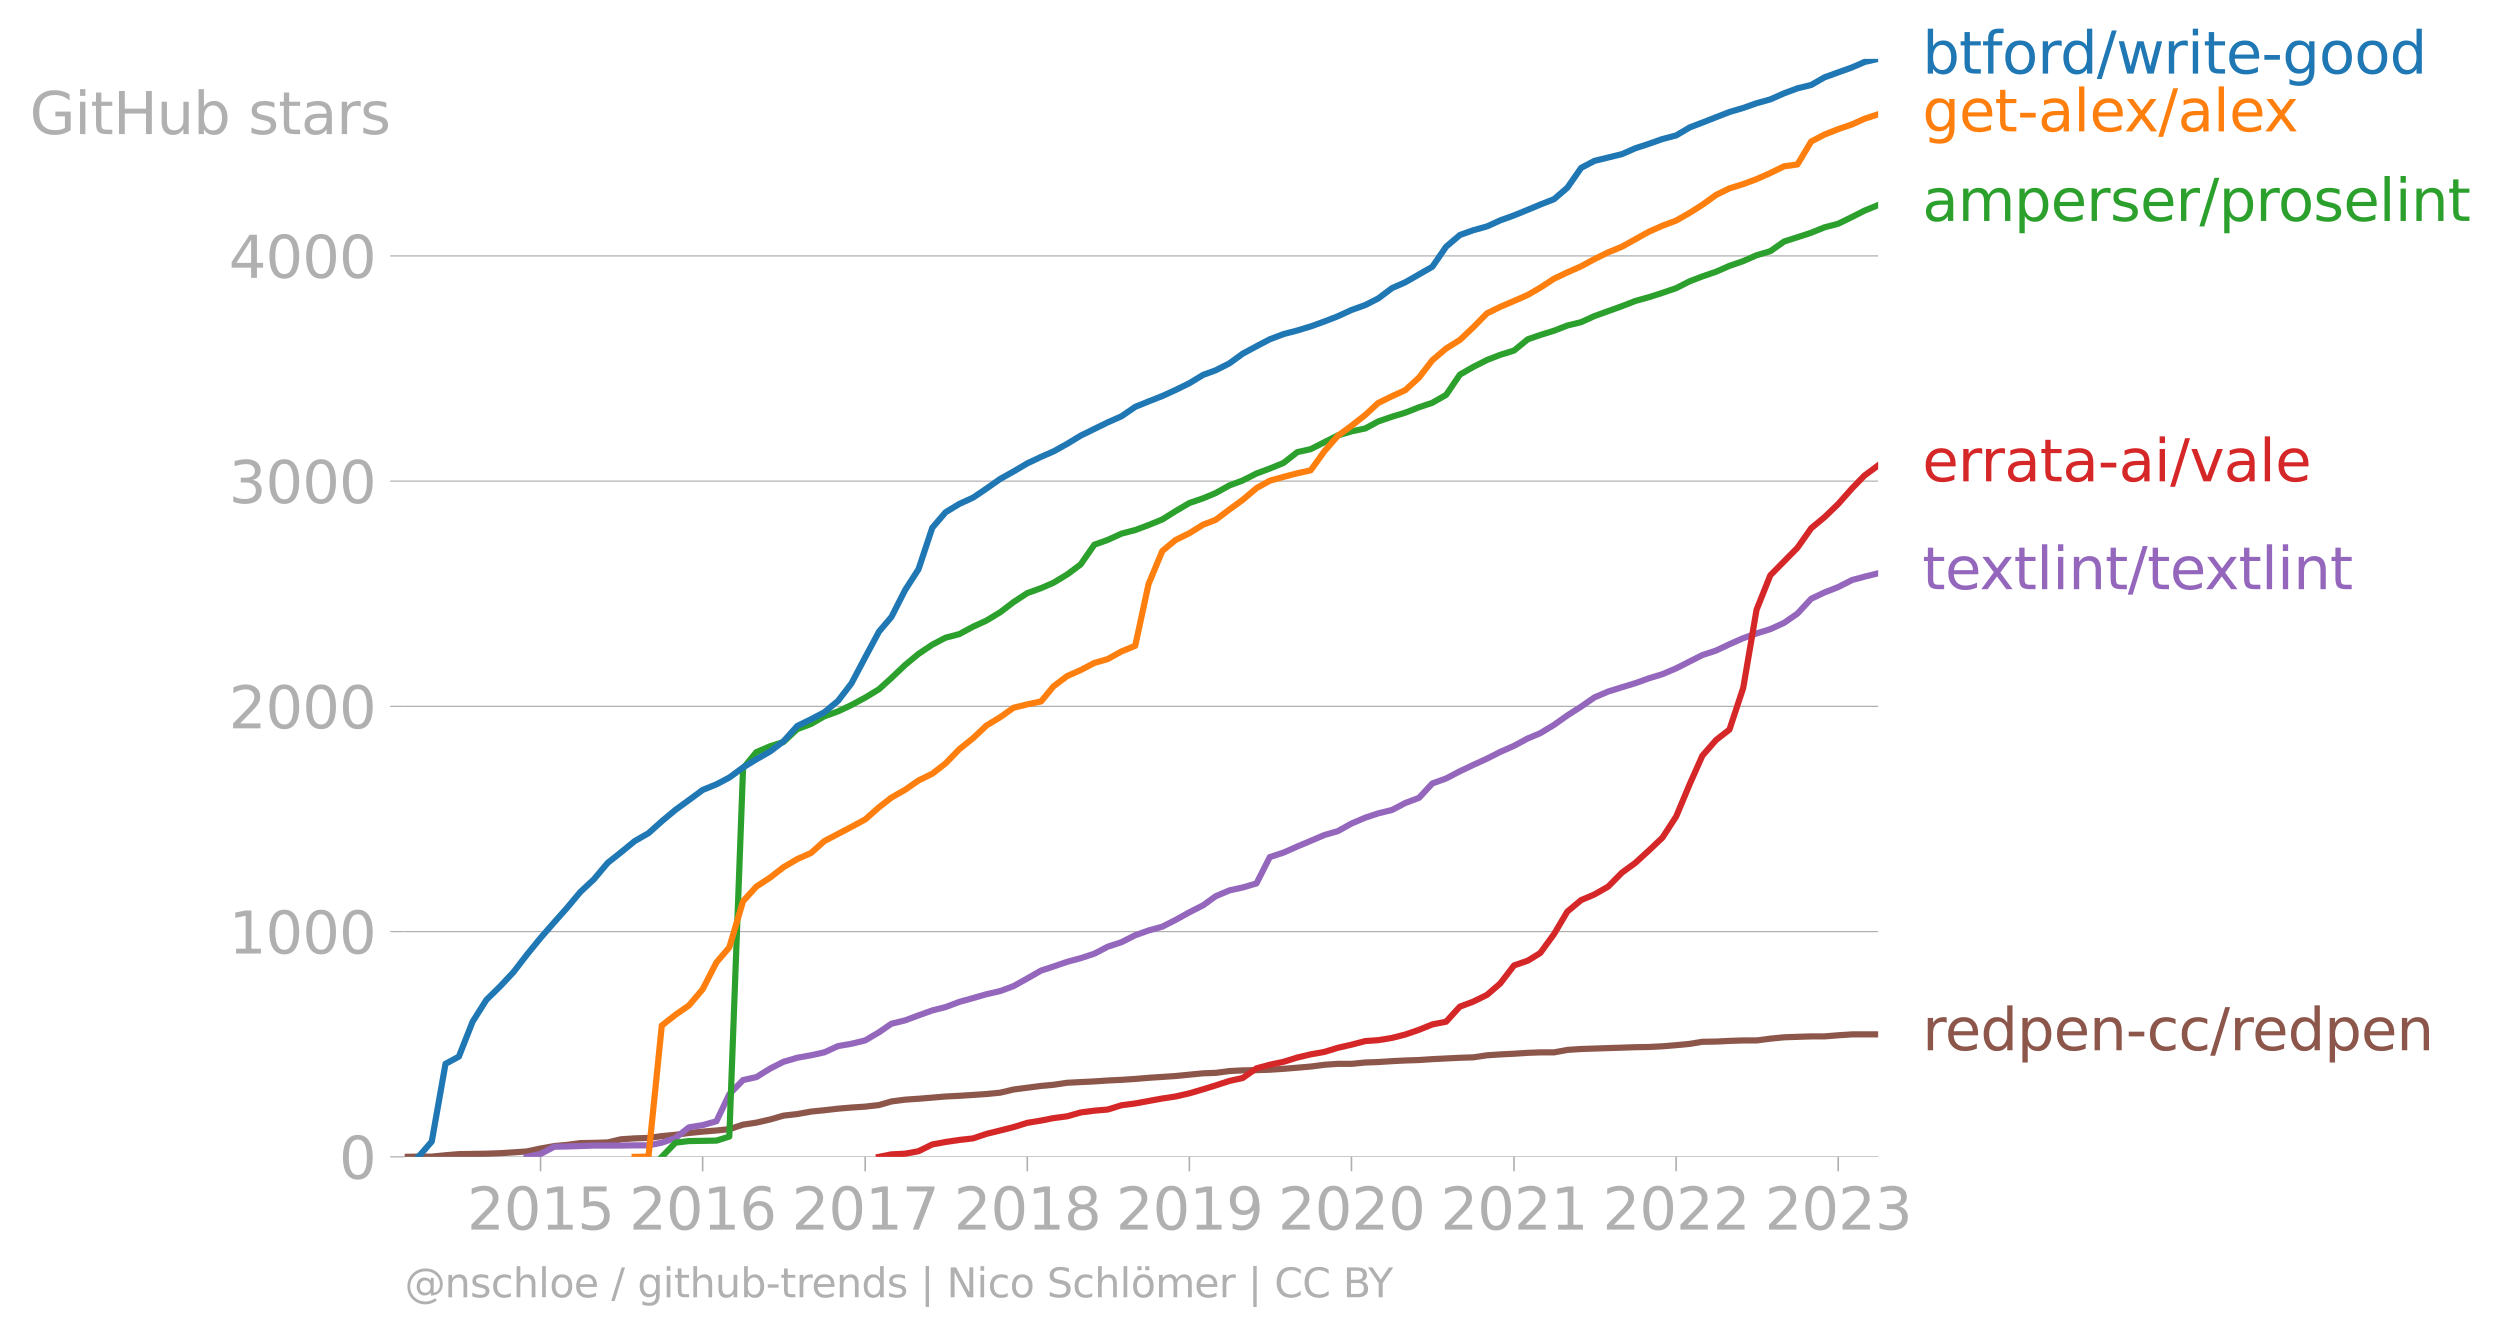 <svg xmlns="http://www.w3.org/2000/svg" xmlns:xlink="http://www.w3.org/1999/xlink" width="807.868" height="431.866" viewBox="0 0 605.901 323.9"><defs><style>*{stroke-linejoin:round;stroke-linecap:butt}</style></defs><g id="figure_1"><path id="patch_1" d="M0 323.9h605.901V0H0v323.9z" style="fill:none"/><g id="axes_1"><path id="patch_2" d="M98.073 280.372h357.12V14.26H98.073v266.112z" style="fill:none"/><g id="matplotlib.axis_1"><g id="xtick_1"><g id="line2d_1"><defs><path id="m525f646d0b" d="M0 0v3.5" style="stroke:#b0b0b0;stroke-width:.4"/></defs><use xlink:href="#m525f646d0b" x="131.008" y="280.372" style="fill:#b0b0b0;stroke:#b0b0b0;stroke-width:.4"/></g><g id="text_1" style="fill:#b0b0b0" transform="matrix(.14 0 0 -.14 113.193 298.01)"><defs><path id="DejaVuSans-32" d="M1228 531h2203V0H469v531q359 372 979 998 621 627 780 809 303 340 423 576 121 236 121 464 0 372-261 606-261 235-680 235-297 0-627-103-329-103-704-313v638q381 153 712 231 332 78 607 78 725 0 1156-363 431-362 431-968 0-288-108-546-107-257-392-607-78-91-497-524-418-433-1181-1211z" transform="scale(.016)"/><path id="DejaVuSans-30" d="M2034 4250q-487 0-733-480-245-479-245-1442 0-959 245-1439 246-480 733-480 491 0 736 480 246 480 246 1439 0 963-246 1442-245 480-736 480zm0 500q785 0 1199-621 414-620 414-1801 0-1178-414-1799Q2819-91 2034-91q-784 0-1198 620-414 621-414 1799 0 1181 414 1801 414 621 1198 621z" transform="scale(.016)"/><path id="DejaVuSans-31" d="M794 531h1031v3560L703 3866v575l1116 225h631V531h1031V0H794v531z" transform="scale(.016)"/><path id="DejaVuSans-35" d="M691 4666h2478v-532H1269V2991q137 47 274 70 138 23 276 23 781 0 1237-428 457-428 457-1159 0-753-469-1171Q2575-91 1722-91q-294 0-599 50Q819 9 494 109v635q281-153 581-228t634-75q541 0 856 284 316 284 316 772 0 487-316 771-315 285-856 285-253 0-505-56-251-56-513-175v2344z" transform="scale(.016)"/></defs><use xlink:href="#DejaVuSans-32"/><use xlink:href="#DejaVuSans-30" x="63.623"/><use xlink:href="#DejaVuSans-31" x="127.246"/><use xlink:href="#DejaVuSans-35" x="190.869"/></g></g><g id="xtick_2"><use xlink:href="#m525f646d0b" id="line2d_2" x="170.294" y="280.372" style="fill:#b0b0b0;stroke:#b0b0b0;stroke-width:.4"/><g id="text_2" style="fill:#b0b0b0" transform="matrix(.14 0 0 -.14 152.479 298.01)"><defs><path id="DejaVuSans-36" d="M2113 2584q-425 0-674-291-248-290-248-796 0-503 248-796 249-292 674-292t673 292q248 293 248 796 0 506-248 796-248 291-673 291zm1253 1979v-575q-238 112-480 171-242 60-480 60-625 0-955-422-329-422-376-1275 184 272 462 417 279 145 613 145 703 0 1111-427 408-426 408-1160 0-719-425-1154Q2819-91 2113-91q-810 0-1238 620-428 621-428 1799 0 1106 525 1764t1409 658q238 0 480-47t505-140z" transform="scale(.016)"/></defs><use xlink:href="#DejaVuSans-32"/><use xlink:href="#DejaVuSans-30" x="63.623"/><use xlink:href="#DejaVuSans-31" x="127.246"/><use xlink:href="#DejaVuSans-36" x="190.869"/></g></g><g id="xtick_3"><use xlink:href="#m525f646d0b" id="line2d_3" x="209.687" y="280.372" style="fill:#b0b0b0;stroke:#b0b0b0;stroke-width:.4"/><g id="text_3" style="fill:#b0b0b0" transform="matrix(.14 0 0 -.14 191.872 298.01)"><defs><path id="DejaVuSans-37" d="M525 4666h3000v-269L1831 0h-659l1594 4134H525v532z" transform="scale(.016)"/></defs><use xlink:href="#DejaVuSans-32"/><use xlink:href="#DejaVuSans-30" x="63.623"/><use xlink:href="#DejaVuSans-31" x="127.246"/><use xlink:href="#DejaVuSans-37" x="190.869"/></g></g><g id="xtick_4"><use xlink:href="#m525f646d0b" id="line2d_4" x="248.972" y="280.372" style="fill:#b0b0b0;stroke:#b0b0b0;stroke-width:.4"/><g id="text_4" style="fill:#b0b0b0" transform="matrix(.14 0 0 -.14 231.157 298.01)"><defs><path id="DejaVuSans-38" d="M2034 2216q-450 0-708-241-257-241-257-662 0-422 257-663 258-241 708-241t709 242q260 243 260 662 0 421-258 662-257 241-711 241zm-631 268q-406 100-633 378-226 279-226 679 0 559 398 884 399 325 1092 325 697 0 1094-325t397-884q0-400-227-679-226-278-629-378 456-106 710-416 255-309 255-755 0-679-414-1042Q2806-91 2034-91q-771 0-1186 362-414 363-414 1042 0 446 256 755 257 310 713 416zm-231 997q0-362 226-565 227-203 636-203 407 0 636 203 230 203 230 565 0 363-230 566-229 203-636 203-409 0-636-203-226-203-226-566z" transform="scale(.016)"/></defs><use xlink:href="#DejaVuSans-32"/><use xlink:href="#DejaVuSans-30" x="63.623"/><use xlink:href="#DejaVuSans-31" x="127.246"/><use xlink:href="#DejaVuSans-38" x="190.869"/></g></g><g id="xtick_5"><use xlink:href="#m525f646d0b" id="line2d_5" x="288.257" y="280.372" style="fill:#b0b0b0;stroke:#b0b0b0;stroke-width:.4"/><g id="text_5" style="fill:#b0b0b0" transform="matrix(.14 0 0 -.14 270.442 298.01)"><defs><path id="DejaVuSans-39" d="M703 97v575q238-113 481-172 244-59 479-59 625 0 954 420 330 420 377 1277-181-269-460-413-278-144-615-144-700 0-1108 423-408 424-408 1159 0 718 425 1152 425 435 1131 435 810 0 1236-621 427-620 427-1801 0-1103-524-1761Q2575-91 1691-91q-238 0-482 47Q966 3 703 97zm1256 1978q425 0 673 290 249 291 249 798 0 503-249 795-248 292-673 292t-673-292q-248-292-248-795 0-507 248-798 248-290 673-290z" transform="scale(.016)"/></defs><use xlink:href="#DejaVuSans-32"/><use xlink:href="#DejaVuSans-30" x="63.623"/><use xlink:href="#DejaVuSans-31" x="127.246"/><use xlink:href="#DejaVuSans-39" x="190.869"/></g></g><g id="xtick_6"><use xlink:href="#m525f646d0b" id="line2d_6" x="327.543" y="280.372" style="fill:#b0b0b0;stroke:#b0b0b0;stroke-width:.4"/><g id="text_6" style="fill:#b0b0b0" transform="matrix(.14 0 0 -.14 309.728 298.01)"><use xlink:href="#DejaVuSans-32"/><use xlink:href="#DejaVuSans-30" x="63.623"/><use xlink:href="#DejaVuSans-32" x="127.246"/><use xlink:href="#DejaVuSans-30" x="190.869"/></g></g><g id="xtick_7"><use xlink:href="#m525f646d0b" id="line2d_7" x="366.936" y="280.372" style="fill:#b0b0b0;stroke:#b0b0b0;stroke-width:.4"/><g id="text_7" style="fill:#b0b0b0" transform="matrix(.14 0 0 -.14 349.12 298.01)"><use xlink:href="#DejaVuSans-32"/><use xlink:href="#DejaVuSans-30" x="63.623"/><use xlink:href="#DejaVuSans-32" x="127.246"/><use xlink:href="#DejaVuSans-31" x="190.869"/></g></g><g id="xtick_8"><use xlink:href="#m525f646d0b" id="line2d_8" x="406.221" y="280.372" style="fill:#b0b0b0;stroke:#b0b0b0;stroke-width:.4"/><g id="text_8" style="fill:#b0b0b0" transform="matrix(.14 0 0 -.14 388.406 298.01)"><use xlink:href="#DejaVuSans-32"/><use xlink:href="#DejaVuSans-30" x="63.623"/><use xlink:href="#DejaVuSans-32" x="127.246"/><use xlink:href="#DejaVuSans-32" x="190.869"/></g></g><g id="xtick_9"><use xlink:href="#m525f646d0b" id="line2d_9" x="445.506" y="280.372" style="fill:#b0b0b0;stroke:#b0b0b0;stroke-width:.4"/><g id="text_9" style="fill:#b0b0b0" transform="matrix(.14 0 0 -.14 427.691 298.01)"><defs><path id="DejaVuSans-33" d="M2597 2516q453-97 707-404 255-306 255-756 0-690-475-1069Q2609-91 1734-91q-293 0-604 58T488 141v609q262-153 574-231 313-78 654-78 593 0 904 234t311 681q0 413-289 645-289 233-804 233h-544v519h569q465 0 712 186t247 536q0 359-255 551-254 193-729 193-260 0-557-57-297-56-653-174v562q360 100 674 150t592 50q719 0 1137-327 419-326 419-882 0-388-222-655t-631-370z" transform="scale(.016)"/></defs><use xlink:href="#DejaVuSans-32"/><use xlink:href="#DejaVuSans-30" x="63.623"/><use xlink:href="#DejaVuSans-32" x="127.246"/><use xlink:href="#DejaVuSans-33" x="190.869"/></g></g></g><g id="matplotlib.axis_2"><g id="ytick_1"><path id="line2d_10" d="M98.073 280.372h357.12" clip-path="url(#pecdaf283c2)" style="fill:none;stroke:#b0b0b0;stroke-width:.3;stroke-linecap:square"/><g id="line2d_11"><defs><path id="m3945183484" d="M0 0h-3.5" style="stroke:#b0b0b0;stroke-width:.3"/></defs><use xlink:href="#m3945183484" x="98.073" y="280.372" style="fill:#b0b0b0;stroke:#b0b0b0;stroke-width:.3"/></g><use xlink:href="#DejaVuSans-30" id="text_10" style="fill:#b0b0b0" transform="matrix(.14 0 0 -.14 82.166 285.691)"/></g><g id="ytick_2"><path id="line2d_12" d="M98.073 225.785h357.12" clip-path="url(#pecdaf283c2)" style="fill:none;stroke:#b0b0b0;stroke-width:.3;stroke-linecap:square"/><use xlink:href="#m3945183484" id="line2d_13" x="98.073" y="225.785" style="fill:#b0b0b0;stroke:#b0b0b0;stroke-width:.3"/><g id="text_11" style="fill:#b0b0b0" transform="matrix(.14 0 0 -.14 55.443 231.104)"><use xlink:href="#DejaVuSans-31"/><use xlink:href="#DejaVuSans-30" x="63.623"/><use xlink:href="#DejaVuSans-30" x="127.246"/><use xlink:href="#DejaVuSans-30" x="190.869"/></g></g><g id="ytick_3"><path id="line2d_14" d="M98.073 171.198h357.12" clip-path="url(#pecdaf283c2)" style="fill:none;stroke:#b0b0b0;stroke-width:.3;stroke-linecap:square"/><use xlink:href="#m3945183484" id="line2d_15" x="98.073" y="171.198" style="fill:#b0b0b0;stroke:#b0b0b0;stroke-width:.3"/><g id="text_12" style="fill:#b0b0b0" transform="matrix(.14 0 0 -.14 55.443 176.517)"><use xlink:href="#DejaVuSans-32"/><use xlink:href="#DejaVuSans-30" x="63.623"/><use xlink:href="#DejaVuSans-30" x="127.246"/><use xlink:href="#DejaVuSans-30" x="190.869"/></g></g><g id="ytick_4"><path id="line2d_16" d="M98.073 116.611h357.12" clip-path="url(#pecdaf283c2)" style="fill:none;stroke:#b0b0b0;stroke-width:.3;stroke-linecap:square"/><use xlink:href="#m3945183484" id="line2d_17" x="98.073" y="116.611" style="fill:#b0b0b0;stroke:#b0b0b0;stroke-width:.3"/><g id="text_13" style="fill:#b0b0b0" transform="matrix(.14 0 0 -.14 55.443 121.93)"><use xlink:href="#DejaVuSans-33"/><use xlink:href="#DejaVuSans-30" x="63.623"/><use xlink:href="#DejaVuSans-30" x="127.246"/><use xlink:href="#DejaVuSans-30" x="190.869"/></g></g><g id="ytick_5"><path id="line2d_18" d="M98.073 62.024h357.12" clip-path="url(#pecdaf283c2)" style="fill:none;stroke:#b0b0b0;stroke-width:.3;stroke-linecap:square"/><use xlink:href="#m3945183484" id="line2d_19" x="98.073" y="62.024" style="fill:#b0b0b0;stroke:#b0b0b0;stroke-width:.3"/><g id="text_14" style="fill:#b0b0b0" transform="matrix(.14 0 0 -.14 55.443 67.343)"><defs><path id="DejaVuSans-34" d="M2419 4116 825 1625h1594v2491zm-166 550h794V1625h666v-525h-666V0h-628v1100H313v609l1940 2957z" transform="scale(.016)"/></defs><use xlink:href="#DejaVuSans-34"/><use xlink:href="#DejaVuSans-30" x="63.623"/><use xlink:href="#DejaVuSans-30" x="127.246"/><use xlink:href="#DejaVuSans-30" x="190.869"/></g></g><g id="text_15" style="fill:#b0b0b0" transform="matrix(.14 0 0 -.14 7.2 32.501)"><defs><path id="DejaVuSans-47" d="M3809 666v1253H2778v519h1656V434q-365-259-806-392-440-133-940-133-1094 0-1712 639-617 640-617 1780 0 1144 617 1783 618 639 1712 639 456 0 867-113 411-112 758-331v-672q-350 297-744 447t-828 150q-857 0-1287-478-429-478-429-1425 0-944 429-1422 430-478 1287-478 334 0 596 58 263 58 472 180z" transform="scale(.016)"/><path id="DejaVuSans-69" d="M603 3500h575V0H603v3500zm0 1363h575v-729H603v729z" transform="scale(.016)"/><path id="DejaVuSans-74" d="M1172 4494v-994h1184v-447H1172V1153q0-428 117-550t477-122h590V0h-590q-666 0-919 248-253 249-253 905v1900H172v447h422v994h578z" transform="scale(.016)"/><path id="DejaVuSans-48" d="M628 4666h631V2753h2294v1913h631V0h-631v2222H1259V0H628v4666z" transform="scale(.016)"/><path id="DejaVuSans-75" d="M544 1381v2119h575V1403q0-497 193-746 194-248 582-248 465 0 735 297 271 297 271 810v1984h575V0h-575v538q-209-319-486-474-276-155-642-155-603 0-916 375-312 375-312 1097zm1447 2203z" transform="scale(.016)"/><path id="DejaVuSans-62" d="M3116 1747q0 634-261 995t-717 361q-457 0-718-361t-261-995q0-634 261-995t718-361q456 0 717 361t261 995zM1159 2969q182 312 458 463 277 152 661 152 638 0 1036-506 399-506 399-1331T3314 415Q2916-91 2278-91q-384 0-661 152-276 152-458 464V0H581v4863h578V2969z" transform="scale(.016)"/><path id="DejaVuSans-73" d="M2834 3397v-544q-243 125-506 187-262 63-544 63-428 0-642-131t-214-394q0-200 153-314t616-217l197-44q612-131 870-370t258-667q0-488-386-773Q2250-91 1575-91q-281 0-586 55T347 128v594q319-166 628-249 309-82 613-82 406 0 624 139 219 139 219 392 0 234-158 359-157 125-692 241l-200 47q-534 112-772 345-237 233-237 639 0 494 350 762 350 269 994 269 318 0 599-47 282-46 519-140z" transform="scale(.016)"/><path id="DejaVuSans-61" d="M2194 1759q-697 0-966-159t-269-544q0-306 202-486 202-179 548-179 479 0 768 339t289 901v128h-572zm1147 238V0h-575v531q-197-318-491-470T1556-91q-537 0-855 302-317 302-317 808 0 590 395 890 396 300 1180 300h807v57q0 397-261 614t-733 217q-300 0-585-72-284-72-546-216v532q315 122 612 182 297 61 578 61 760 0 1135-394 375-393 375-1193z" transform="scale(.016)"/><path id="DejaVuSans-72" d="M2631 2963q-97 56-211 82-114 27-251 27-488 0-749-317t-261-911V0H581v3500h578v-544q182 319 472 473 291 155 707 155 59 0 131-8 72-7 159-23l3-590z" transform="scale(.016)"/></defs><use xlink:href="#DejaVuSans-47"/><use xlink:href="#DejaVuSans-69" x="77.49"/><use xlink:href="#DejaVuSans-74" x="105.273"/><use xlink:href="#DejaVuSans-48" x="144.482"/><use xlink:href="#DejaVuSans-75" x="219.678"/><use xlink:href="#DejaVuSans-62" x="283.057"/><use xlink:href="#DejaVuSans-20" x="346.533"/><use xlink:href="#DejaVuSans-73" x="378.32"/><use xlink:href="#DejaVuSans-74" x="430.42"/><use xlink:href="#DejaVuSans-61" x="469.629"/><use xlink:href="#DejaVuSans-72" x="530.908"/><use xlink:href="#DejaVuSans-73" x="572.021"/></g></g><path id="line2d_20" d="m98.073 280.372 3.337-.054h3.229l3.336-.328 3.23-.273 3.336-.054 3.336-.055 3.23-.109 3.336-.218 3.229-.219 3.336-.71 3.337-.6 3.013-.273 3.337-.436 3.229-.055 3.337-.11 3.228-.763 3.337-.219 3.337-.109 3.229-.437 3.336-.327 3.229-.437 3.337-.327 3.336-.273 3.121-.328 3.337-1.091 3.229-.492 3.337-.764 3.228-.928 3.337-.382 3.337-.6 3.229-.328 3.336-.382 3.229-.273 3.337-.218 3.336-.383 3.014-.873 3.336-.437 3.23-.218 3.336-.273 3.229-.273 3.336-.164 3.337-.218 3.229-.218 3.336-.328 3.23-.764 3.336-.437 3.336-.436 3.014-.273 3.337-.492 3.229-.163 3.336-.164 3.23-.219 3.336-.163 3.336-.219 3.23-.273 3.336-.218 3.229-.218 3.336-.328 3.337-.327 3.014-.11 3.336-.436 3.229-.164 3.337-.055 3.229-.109 3.336-.218 3.337-.273 3.229-.273 3.336-.437 3.23-.218h3.336l3.336-.328 3.122-.109 3.336-.218 3.229-.164 3.337-.109 3.228-.218 3.337-.164 3.337-.164 3.229-.109 3.336-.491 3.23-.219 3.336-.163 3.336-.219 3.014-.109h3.336l3.23-.6 3.336-.219 3.229-.109 3.336-.11 3.337-.108 3.229-.11 3.336-.054 3.23-.164 3.336-.273 3.337-.327 3.013-.492 3.337-.054 3.229-.164 3.336-.109h3.23l3.336-.437 3.336-.327 3.23-.11 3.336-.109h3.229l3.336-.273 3.337-.218h6.35" clip-path="url(#pecdaf283c2)" style="fill:none;stroke:#8c564b;stroke-width:1.5;stroke-linecap:square"/><path id="line2d_21" d="m127.672 280.372 3.336-.71 3.337-1.746 3.013-.055 3.337-.109 3.229-.109h6.565l3.337-.054h3.337l3.229-.656 3.336-1.146 3.229-2.565 3.337-.546 3.336-.928 3.121-6.55 3.337-3.44 3.229-.71 3.337-2.074 3.228-1.637 3.337-.983 3.337-.6 3.229-.71 3.336-1.528 3.229-.546 3.337-.819 3.336-1.965 3.014-2.074 3.336-.82 3.23-1.2 3.336-1.201 3.229-.819 3.336-1.255 3.337-.928 3.229-.928 3.336-.765 3.23-1.2 3.336-1.856 3.336-1.911 3.014-.983 3.337-1.146 3.229-.873 3.336-1.092 3.23-1.692 3.336-1.092 3.336-1.692 3.23-1.147 3.336-.928 3.229-1.637 3.336-1.856 3.337-1.692 3.014-2.184 3.336-1.419 3.229-.71 3.337-.982 3.229-6.387 3.336-1.092 3.337-1.474 3.229-1.364 3.336-1.42 3.23-.927 3.336-1.856 3.336-1.42 3.122-1.037 3.336-.819 3.229-1.692 3.337-1.255 3.228-3.494 3.337-1.2 3.337-1.748 3.229-1.528 3.336-1.528 3.23-1.638 3.336-1.474 3.336-1.801 3.014-1.256 3.336-2.02 3.23-2.292 3.336-2.13 3.229-2.237 3.336-1.42 3.337-1.037 3.229-.982 3.336-1.201 3.23-.983 3.336-1.419 3.337-1.692 3.013-1.529 3.337-1.091 3.229-1.529 3.336-1.474 3.23-1.146 3.336-1.037 3.336-1.528 3.23-2.239 3.336-3.602 3.229-1.529 3.336-1.31 3.337-1.692 3.014-.819 3.336-.819" clip-path="url(#pecdaf283c2)" style="fill:none;stroke:#9467bd;stroke-width:1.5;stroke-linecap:square"/><path id="line2d_22" d="m213.023 280.372 3.014-.6 3.336-.164 3.23-.6 3.336-1.638 3.229-.6 3.336-.492 3.337-.382 3.229-1.091 3.336-.82 3.23-.818 3.336-1.037 3.336-.546 3.014-.6 3.337-.437 3.229-.928 3.336-.437 3.23-.273 3.336-1.037 3.336-.437 3.23-.6 3.336-.6 3.229-.492 3.336-.764 3.337-.983 3.014-.928 3.336-1.091 3.229-.71 3.337-2.347 3.229-.874 3.336-.71 3.337-1.036 3.229-.765 3.336-.6 3.23-.983 3.336-.764 3.336-.873 3.122-.219 3.336-.546 3.229-.818 3.337-1.147 3.228-1.31 3.337-.655 3.337-3.657 3.229-1.201 3.336-1.638 3.23-2.784 3.336-4.367 3.336-1.146 3.014-1.856 3.336-4.585 3.23-5.459 3.336-2.784 3.229-1.364 3.336-1.911 3.337-3.384 3.229-2.348 3.336-3.057 3.23-3.056 3.336-5.132 3.337-7.97 3.013-6.768 3.337-3.821 3.229-2.511 3.336-10.099 3.23-18.942 3.336-8.351 3.336-3.385 3.23-3.275 3.336-4.75 3.229-2.674 3.336-3.22 3.337-3.767 3.014-3.111 3.336-2.457" clip-path="url(#pecdaf283c2)" style="fill:none;stroke:#d62728;stroke-width:1.5;stroke-linecap:square"/><g id="text_16" style="fill:#1f77b4" transform="matrix(.14 0 0 -.14 465.907 17.838)"><defs><path id="DejaVuSans-66" d="M2375 4863v-479h-550q-309 0-430-125-120-125-120-450v-309h947v-447h-947V0H697v3053H147v447h550v244q0 584 272 851 272 268 862 268h544z" transform="scale(.016)"/><path id="DejaVuSans-6f" d="M1959 3097q-462 0-731-361t-269-989q0-628 267-989 268-361 733-361 460 0 728 362 269 363 269 988 0 622-269 986-268 364-728 364zm0 487q750 0 1178-488 429-487 429-1349 0-859-429-1349Q2709-91 1959-91q-753 0-1180 489-426 490-426 1349 0 862 426 1349 427 488 1180 488z" transform="scale(.016)"/><path id="DejaVuSans-64" d="M2906 2969v1894h575V0h-575v525q-181-312-458-464-276-152-664-152-634 0-1033 506-398 507-398 1332t398 1331q399 506 1033 506 388 0 664-152 277-151 458-463zM947 1747q0-634 261-995t717-361q456 0 718 361 263 361 263 995t-263 995q-262 361-718 361t-717-361q-261-361-261-995z" transform="scale(.016)"/><path id="DejaVuSans-2f" d="M1625 4666h531L531-594H0l1625 5260z" transform="scale(.016)"/><path id="DejaVuSans-77" d="M269 3500h575l719-2731 715 2731h678l719-2731 716 2731h575L4050 0h-678l-753 2869L1863 0h-679L269 3500z" transform="scale(.016)"/><path id="DejaVuSans-65" d="M3597 1894v-281H953q38-594 358-905t892-311q331 0 642 81t618 244V178Q3153 47 2828-22t-659-69q-838 0-1327 487-489 488-489 1320 0 859 464 1363 464 505 1252 505 706 0 1117-455 411-454 411-1235zm-575 169q-6 471-264 752-258 282-683 282-481 0-770-272t-333-766l2050 4z" transform="scale(.016)"/><path id="DejaVuSans-2d" d="M313 2009h1684v-512H313v512z" transform="scale(.016)"/><path id="DejaVuSans-67" d="M2906 1791q0 625-258 968-257 344-723 344-462 0-720-344-258-343-258-968 0-622 258-966t720-344q466 0 723 344 258 344 258 966zm575-1357q0-893-397-1329-396-436-1215-436-303 0-572 45t-522 139v559q253-137 500-202 247-66 503-66 566 0 847 295t281 892v285q-178-310-456-463T1784 0Q1141 0 747 490 353 981 353 1791q0 812 394 1302 394 491 1037 491 388 0 666-153t456-462v531h575V434z" transform="scale(.016)"/></defs><use xlink:href="#DejaVuSans-62"/><use xlink:href="#DejaVuSans-74" x="63.477"/><use xlink:href="#DejaVuSans-66" x="102.686"/><use xlink:href="#DejaVuSans-6f" x="137.891"/><use xlink:href="#DejaVuSans-72" x="199.072"/><use xlink:href="#DejaVuSans-64" x="238.436"/><use xlink:href="#DejaVuSans-2f" x="301.912"/><use xlink:href="#DejaVuSans-77" x="335.604"/><use xlink:href="#DejaVuSans-72" x="417.391"/><use xlink:href="#DejaVuSans-69" x="458.504"/><use xlink:href="#DejaVuSans-74" x="486.287"/><use xlink:href="#DejaVuSans-65" x="525.496"/><use xlink:href="#DejaVuSans-2d" x="587.02"/><use xlink:href="#DejaVuSans-67" x="623.104"/><use xlink:href="#DejaVuSans-6f" x="686.58"/><use xlink:href="#DejaVuSans-6f" x="747.762"/><use xlink:href="#DejaVuSans-64" x="808.943"/></g><g id="text_17" style="fill:#ff7f0e" transform="matrix(.14 0 0 -.14 465.907 31.838)"><defs><path id="DejaVuSans-6c" d="M603 4863h575V0H603v4863z" transform="scale(.016)"/><path id="DejaVuSans-78" d="M3513 3500 2247 1797 3578 0h-678L1881 1375 863 0H184l1360 1831L300 3500h678l928-1247 928 1247h679z" transform="scale(.016)"/></defs><use xlink:href="#DejaVuSans-67"/><use xlink:href="#DejaVuSans-65" x="63.477"/><use xlink:href="#DejaVuSans-74" x="125"/><use xlink:href="#DejaVuSans-2d" x="164.209"/><use xlink:href="#DejaVuSans-61" x="200.293"/><use xlink:href="#DejaVuSans-6c" x="261.572"/><use xlink:href="#DejaVuSans-65" x="289.355"/><use xlink:href="#DejaVuSans-78" x="349.129"/><use xlink:href="#DejaVuSans-2f" x="408.309"/><use xlink:href="#DejaVuSans-61" x="442"/><use xlink:href="#DejaVuSans-6c" x="503.279"/><use xlink:href="#DejaVuSans-65" x="531.063"/><use xlink:href="#DejaVuSans-78" x="590.836"/></g><g id="text_18" style="fill:#2ca02c" transform="matrix(.14 0 0 -.14 465.907 53.55)"><defs><path id="DejaVuSans-6d" d="M3328 2828q216 388 516 572t706 184q547 0 844-383 297-382 297-1088V0h-578v2094q0 503-179 746-178 244-543 244-447 0-707-297-259-296-259-809V0h-578v2094q0 506-178 748t-550 242q-441 0-701-298-259-298-259-808V0H581v3500h578v-544q197 322 472 475t653 153q382 0 649-194 267-193 395-562z" transform="scale(.016)"/><path id="DejaVuSans-70" d="M1159 525v-1856H581v4831h578v-531q182 312 458 463 277 152 661 152 638 0 1036-506 399-506 399-1331T3314 415Q2916-91 2278-91q-384 0-661 152-276 152-458 464zm1957 1222q0 634-261 995t-717 361q-457 0-718-361t-261-995q0-634 261-995t718-361q456 0 717 361t261 995z" transform="scale(.016)"/><path id="DejaVuSans-6e" d="M3513 2113V0h-575v2094q0 497-194 743-194 247-581 247-466 0-735-297-269-296-269-809V0H581v3500h578v-544q207 316 486 472 280 156 646 156 603 0 912-373 310-373 310-1098z" transform="scale(.016)"/></defs><use xlink:href="#DejaVuSans-61"/><use xlink:href="#DejaVuSans-6d" x="61.279"/><use xlink:href="#DejaVuSans-70" x="158.691"/><use xlink:href="#DejaVuSans-65" x="222.168"/><use xlink:href="#DejaVuSans-72" x="283.691"/><use xlink:href="#DejaVuSans-73" x="324.805"/><use xlink:href="#DejaVuSans-65" x="376.904"/><use xlink:href="#DejaVuSans-72" x="438.428"/><use xlink:href="#DejaVuSans-2f" x="479.541"/><use xlink:href="#DejaVuSans-70" x="513.232"/><use xlink:href="#DejaVuSans-72" x="576.709"/><use xlink:href="#DejaVuSans-6f" x="615.572"/><use xlink:href="#DejaVuSans-73" x="676.754"/><use xlink:href="#DejaVuSans-65" x="728.854"/><use xlink:href="#DejaVuSans-6c" x="790.377"/><use xlink:href="#DejaVuSans-69" x="818.16"/><use xlink:href="#DejaVuSans-6e" x="845.943"/><use xlink:href="#DejaVuSans-74" x="909.322"/></g><g id="text_19" style="fill:#d62728" transform="matrix(.14 0 0 -.14 465.907 116.653)"><defs><path id="DejaVuSans-76" d="M191 3500h609L1894 563l1094 2937h609L2284 0h-781L191 3500z" transform="scale(.016)"/></defs><use xlink:href="#DejaVuSans-65"/><use xlink:href="#DejaVuSans-72" x="61.523"/><use xlink:href="#DejaVuSans-72" x="100.887"/><use xlink:href="#DejaVuSans-61" x="142"/><use xlink:href="#DejaVuSans-74" x="203.279"/><use xlink:href="#DejaVuSans-61" x="242.488"/><use xlink:href="#DejaVuSans-2d" x="303.768"/><use xlink:href="#DejaVuSans-61" x="339.852"/><use xlink:href="#DejaVuSans-69" x="401.131"/><use xlink:href="#DejaVuSans-2f" x="428.914"/><use xlink:href="#DejaVuSans-76" x="462.605"/><use xlink:href="#DejaVuSans-61" x="521.785"/><use xlink:href="#DejaVuSans-6c" x="583.064"/><use xlink:href="#DejaVuSans-65" x="610.848"/></g><g id="text_20" style="fill:#9467bd" transform="matrix(.14 0 0 -.14 465.907 142.8)"><use xlink:href="#DejaVuSans-74"/><use xlink:href="#DejaVuSans-65" x="39.209"/><use xlink:href="#DejaVuSans-78" x="98.982"/><use xlink:href="#DejaVuSans-74" x="158.162"/><use xlink:href="#DejaVuSans-6c" x="197.371"/><use xlink:href="#DejaVuSans-69" x="225.154"/><use xlink:href="#DejaVuSans-6e" x="252.938"/><use xlink:href="#DejaVuSans-74" x="316.316"/><use xlink:href="#DejaVuSans-2f" x="355.525"/><use xlink:href="#DejaVuSans-74" x="389.217"/><use xlink:href="#DejaVuSans-65" x="428.426"/><use xlink:href="#DejaVuSans-78" x="488.199"/><use xlink:href="#DejaVuSans-74" x="547.379"/><use xlink:href="#DejaVuSans-6c" x="586.588"/><use xlink:href="#DejaVuSans-69" x="614.371"/><use xlink:href="#DejaVuSans-6e" x="642.154"/><use xlink:href="#DejaVuSans-74" x="705.533"/></g><g id="text_21" style="fill:#8c564b" transform="matrix(.14 0 0 -.14 465.907 254.54)"><defs><path id="DejaVuSans-63" d="M3122 3366v-538q-244 135-489 202t-495 67q-560 0-870-355-309-354-309-995t309-996q310-354 870-354 250 0 495 67t489 202V134Q2881 22 2623-34q-257-57-548-57-791 0-1257 497-465 497-465 1341 0 856 470 1346 471 491 1290 491 265 0 518-55 253-54 491-163z" transform="scale(.016)"/></defs><use xlink:href="#DejaVuSans-72"/><use xlink:href="#DejaVuSans-65" x="38.863"/><use xlink:href="#DejaVuSans-64" x="100.387"/><use xlink:href="#DejaVuSans-70" x="163.863"/><use xlink:href="#DejaVuSans-65" x="227.34"/><use xlink:href="#DejaVuSans-6e" x="288.863"/><use xlink:href="#DejaVuSans-2d" x="352.242"/><use xlink:href="#DejaVuSans-63" x="388.326"/><use xlink:href="#DejaVuSans-63" x="443.307"/><use xlink:href="#DejaVuSans-2f" x="498.287"/><use xlink:href="#DejaVuSans-72" x="531.979"/><use xlink:href="#DejaVuSans-65" x="570.842"/><use xlink:href="#DejaVuSans-64" x="632.365"/><use xlink:href="#DejaVuSans-70" x="695.842"/><use xlink:href="#DejaVuSans-65" x="759.318"/><use xlink:href="#DejaVuSans-6e" x="820.842"/></g><g id="text_22" style="fill:#b0b0b0" transform="matrix(.097 0 0 -.097 98.073 314.409)"><defs><path id="DejaVuSans-40" d="M2381 1678q0-447 222-702 222-254 610-254 384 0 604 256 221 256 221 700 0 438-225 695-225 258-607 258-378 0-602-256-223-256-223-697zm1703-934q-187-241-429-355t-564-114q-538 0-874 389t-336 1014q0 625 337 1015 338 391 873 391 322 0 565-117 244-117 428-354v409h447V722q457 69 714 417 258 349 258 902 0 334-99 628-98 294-298 544-325 409-792 626t-1017 217q-384 0-738-102-353-101-653-301-490-319-767-836-276-517-276-1120 0-497 179-932 180-434 521-765 328-325 759-495 431-171 922-171 403 0 792 136t714 389l281-347q-390-303-851-464t-936-161q-578 0-1091 205-512 205-912 595Q841 78 631 592q-209 514-209 1105 0 569 212 1084 213 516 607 907 403 396 931 607t1119 211q662 0 1229-272 568-271 952-771 234-307 357-666 124-359 124-744 0-822-497-1297T4084 263v481z" transform="scale(.016)"/><path id="DejaVuSans-68" d="M3513 2113V0h-575v2094q0 497-194 743-194 247-581 247-466 0-735-297-269-296-269-809V0H581v4863h578V2956q207 316 486 472 280 156 646 156 603 0 912-373 310-373 310-1098z" transform="scale(.016)"/><path id="DejaVuSans-7c" d="M1344 4891v-6400H813v6400h531z" transform="scale(.016)"/><path id="DejaVuSans-4e" d="M628 4666h850L3547 763v3903h612V0h-850L1241 3903V0H628v4666z" transform="scale(.016)"/><path id="DejaVuSans-53" d="M3425 4513v-616q-359 172-678 256-319 85-616 85-515 0-795-200t-280-569q0-310 186-468 186-157 705-254l381-78q706-135 1042-474t336-907q0-679-455-1029Q2797-91 1919-91q-331 0-705 75-373 75-773 222v650q384-215 753-325 369-109 725-109 540 0 834 212 294 213 294 607 0 343-211 537t-692 291l-385 75q-706 140-1022 440-315 300-315 835 0 619 436 975t1201 356q329 0 669-60 341-59 697-177z" transform="scale(.016)"/><path id="DejaVuSans-f6" d="M1959 3097q-462 0-731-361t-269-989q0-628 267-989 268-361 733-361 460 0 728 362 269 363 269 988 0 622-269 986-268 364-728 364zm0 487q750 0 1178-488 429-487 429-1349 0-859-429-1349Q2709-91 1959-91q-753 0-1180 489-426 490-426 1349 0 862 426 1349 427 488 1180 488zm295 1266h634v-631h-634v631zm-1222 0h634v-631h-634v631z" transform="scale(.016)"/><path id="DejaVuSans-43" d="M4122 4306v-665q-319 297-680 443-361 147-767 147-800 0-1225-489t-425-1414q0-922 425-1411t1225-489q406 0 767 147t680 444V359q-331-225-702-338-370-112-782-112-1060 0-1670 648-609 649-609 1771 0 1125 609 1773 610 649 1670 649 418 0 788-111 371-111 696-333z" transform="scale(.016)"/><path id="DejaVuSans-42" d="M1259 2228V519h1013q509 0 754 211 246 211 246 645 0 438-246 645-245 208-754 208H1259zm0 1919V2741h935q462 0 688 173 227 174 227 530 0 353-227 528-226 175-688 175h-935zm-631 519h1613q722 0 1112-300 391-300 391-853 0-429-200-682t-588-315q466-100 724-418 258-317 258-792 0-625-425-966Q3088 0 2303 0H628v4666z" transform="scale(.016)"/><path id="DejaVuSans-59" d="M-13 4666h679l1293-1919 1285 1919h678L2272 2222V0h-634v2222L-13 4666z" transform="scale(.016)"/></defs><use xlink:href="#DejaVuSans-40"/><use xlink:href="#DejaVuSans-6e" x="100"/><use xlink:href="#DejaVuSans-73" x="163.379"/><use xlink:href="#DejaVuSans-63" x="215.479"/><use xlink:href="#DejaVuSans-68" x="270.459"/><use xlink:href="#DejaVuSans-6c" x="333.838"/><use xlink:href="#DejaVuSans-6f" x="361.621"/><use xlink:href="#DejaVuSans-65" x="422.803"/><use xlink:href="#DejaVuSans-20" x="484.326"/><use xlink:href="#DejaVuSans-2f" x="516.113"/><use xlink:href="#DejaVuSans-20" x="549.805"/><use xlink:href="#DejaVuSans-67" x="581.592"/><use xlink:href="#DejaVuSans-69" x="645.068"/><use xlink:href="#DejaVuSans-74" x="672.852"/><use xlink:href="#DejaVuSans-68" x="712.061"/><use xlink:href="#DejaVuSans-75" x="775.439"/><use xlink:href="#DejaVuSans-62" x="838.818"/><use xlink:href="#DejaVuSans-2d" x="902.295"/><use xlink:href="#DejaVuSans-74" x="938.379"/><use xlink:href="#DejaVuSans-72" x="977.588"/><use xlink:href="#DejaVuSans-65" x="1016.451"/><use xlink:href="#DejaVuSans-6e" x="1077.975"/><use xlink:href="#DejaVuSans-64" x="1141.354"/><use xlink:href="#DejaVuSans-73" x="1204.83"/><use xlink:href="#DejaVuSans-20" x="1256.93"/><use xlink:href="#DejaVuSans-7c" x="1288.717"/><use xlink:href="#DejaVuSans-20" x="1322.408"/><use xlink:href="#DejaVuSans-4e" x="1354.195"/><use xlink:href="#DejaVuSans-69" x="1429"/><use xlink:href="#DejaVuSans-63" x="1456.783"/><use xlink:href="#DejaVuSans-6f" x="1511.764"/><use xlink:href="#DejaVuSans-20" x="1572.945"/><use xlink:href="#DejaVuSans-53" x="1604.732"/><use xlink:href="#DejaVuSans-63" x="1668.209"/><use xlink:href="#DejaVuSans-68" x="1723.189"/><use xlink:href="#DejaVuSans-6c" x="1786.568"/><use xlink:href="#DejaVuSans-f6" x="1814.352"/><use xlink:href="#DejaVuSans-6d" x="1875.533"/><use xlink:href="#DejaVuSans-65" x="1972.945"/><use xlink:href="#DejaVuSans-72" x="2034.469"/><use xlink:href="#DejaVuSans-20" x="2075.582"/><use xlink:href="#DejaVuSans-7c" x="2107.369"/><use xlink:href="#DejaVuSans-20" x="2141.061"/><use xlink:href="#DejaVuSans-43" x="2172.848"/><use xlink:href="#DejaVuSans-43" x="2242.672"/><use xlink:href="#DejaVuSans-20" x="2312.496"/><use xlink:href="#DejaVuSans-42" x="2344.283"/><use xlink:href="#DejaVuSans-59" x="2407.387"/></g><path id="line2d_23" d="m160.392 280.372 3.336-3.439 3.229-.382 3.337-.054 3.336-.055 3.121-.982 3.337-89.25 3.229-3.93 3.337-1.42 3.228-1.037 3.337-3.111 3.337-1.256 3.229-1.856 3.336-1.2 3.229-1.53 3.337-1.8 3.336-2.02 3.014-2.73 3.336-3.166 3.23-2.674 3.336-2.239 3.229-1.692 3.336-.873 3.337-1.802 3.229-1.473 3.336-2.02 3.23-2.456 3.336-2.184 3.336-1.2 3.014-1.311 3.337-2.02 3.229-2.402 3.336-4.803 3.23-1.147 3.336-1.528 3.336-.873 3.23-1.201 3.336-1.365 3.229-2.02 3.336-1.965 3.337-1.146 3.014-1.256 3.336-1.856 3.229-1.2 3.337-1.693 3.229-1.2 3.336-1.365 3.337-2.62 3.229-.71 3.336-1.692 3.23-1.638 3.336-.982 3.336-.71 3.122-1.692 3.336-1.147 3.229-.982 3.337-1.31 3.228-1.092 3.337-1.91 3.337-4.913 3.229-1.856 3.336-1.693 3.23-1.255 3.336-1.037 3.336-2.73 3.014-1.037 3.336-1.037 3.23-1.255 3.336-.82 3.229-1.473 3.336-1.201 3.337-1.2 3.229-1.256 3.336-.928 3.23-1.038 3.336-1.146 3.337-1.692 3.013-1.146 3.337-1.147 3.229-1.419 3.336-1.146 3.23-1.42 3.336-.982 3.336-2.347 3.23-1.038 3.336-1.091 3.229-1.31 3.336-.874 3.337-1.637 3.014-1.529 3.336-1.365" clip-path="url(#pecdaf283c2)" style="fill:none;stroke:#2ca02c;stroke-width:1.5;stroke-linecap:square"/><path id="line2d_24" d="m153.826 280.372 3.337-.054 3.229-31.77 3.336-2.62 3.229-2.238 3.337-3.93 3.336-6.496 3.121-3.658 3.337-11.19 3.229-3.548 3.337-2.183 3.228-2.512 3.337-1.965 3.337-1.473 3.229-2.894 3.336-1.746 3.229-1.693 3.337-1.801 3.336-2.948 3.014-2.347 3.336-1.91 3.23-2.239 3.336-1.637 3.229-2.511 3.336-3.44 3.337-2.674 3.229-3.057 3.336-2.02 3.23-2.292 3.336-.819 3.336-.71 3.014-3.657 3.337-2.51 3.229-1.42 3.336-1.747 3.23-.928 3.336-1.856 3.336-1.365 3.23-14.956 3.336-8.025 3.229-2.675 3.336-1.637 3.337-2.074 3.014-1.147 3.336-2.51 3.229-2.348 3.337-2.839 3.229-1.8 3.336-.929 3.337-.873 3.229-.71 3.336-4.64 3.23-3.712 3.336-2.456 3.336-2.62 3.122-2.893 3.336-1.638 3.229-1.474 3.337-3.057 3.228-4.203 3.337-2.839 3.337-2.074 3.229-3.057 3.336-3.384 3.23-1.583 3.336-1.42 3.336-1.473 3.014-1.747 3.336-2.184 3.23-1.528 3.336-1.474 3.229-1.747 3.336-1.637 3.337-1.365 3.229-1.801 3.336-1.856 3.23-1.42 3.336-1.255 3.337-1.91 3.013-1.911 3.337-2.402 3.229-1.583 3.336-1.037 3.23-1.201 3.336-1.474 3.336-1.637 3.23-.437 3.336-5.568 3.229-1.692 3.336-1.31 3.337-1.147 3.014-1.364 3.336-1.092" clip-path="url(#pecdaf283c2)" style="fill:none;stroke:#ff7f0e;stroke-width:1.5;stroke-linecap:square"/><path id="line2d_25" d="m101.41 280.372 3.229-3.711 3.336-18.833 3.23-1.747 3.336-8.46 3.336-5.296 3.23-3.166 3.336-3.548 3.229-4.203 3.336-4.094 3.337-3.821 3.013-3.385 3.337-3.985 3.229-3.002 3.337-3.985 3.228-2.565 3.337-2.73 3.337-1.91 3.229-2.893 3.336-2.784 3.229-2.347 3.337-2.457 3.336-1.365 3.121-1.637 3.337-2.457 3.229-1.965 3.337-1.91 3.228-2.457 3.337-3.712 3.337-1.637 3.229-1.692 3.336-2.784 3.229-4.204 3.337-6.332 3.336-6.223 3.014-3.548 3.336-6.55 3.23-5.022 3.336-10.044 3.229-3.767 3.336-2.02 3.337-1.528 3.229-2.183 3.336-2.348 3.23-1.801 3.336-1.965 3.336-1.583 3.014-1.31 3.337-1.856 3.229-1.965 3.336-1.638 3.23-1.583 3.336-1.474 3.336-2.292 3.23-1.31 3.336-1.31 3.229-1.475 3.336-1.637 3.337-2.02 3.014-1.092 3.336-1.692 3.229-2.347 3.337-1.801 3.229-1.693 3.336-1.255 3.337-.874 3.229-.982 3.336-1.201 3.23-1.255 3.336-1.529 3.336-1.2 3.122-1.584 3.336-2.51 3.229-1.42 3.337-1.91 3.228-1.857 3.337-4.858 3.337-2.838 3.229-1.147 3.336-.928 3.23-1.474 3.336-1.2 3.336-1.365 3.014-1.256 3.336-1.31 3.23-2.784 3.336-4.803 3.229-1.693 3.336-.818 3.337-.82 3.229-1.418 3.336-1.092 3.23-1.147 3.336-.873 3.337-1.965 3.013-1.146 3.337-1.31 3.229-1.256 3.336-.983 3.23-1.146 3.336-.928 3.336-1.474 3.23-1.2 3.336-.82 3.229-1.855 3.336-1.201 3.337-1.201 3.014-1.31 3.336-.765" clip-path="url(#pecdaf283c2)" style="fill:none;stroke:#1f77b4;stroke-width:1.5;stroke-linecap:square"/></g></g><defs><clipPath id="pecdaf283c2"><path d="M98.073 14.26h357.12v266.112H98.073z"/></clipPath></defs></svg>